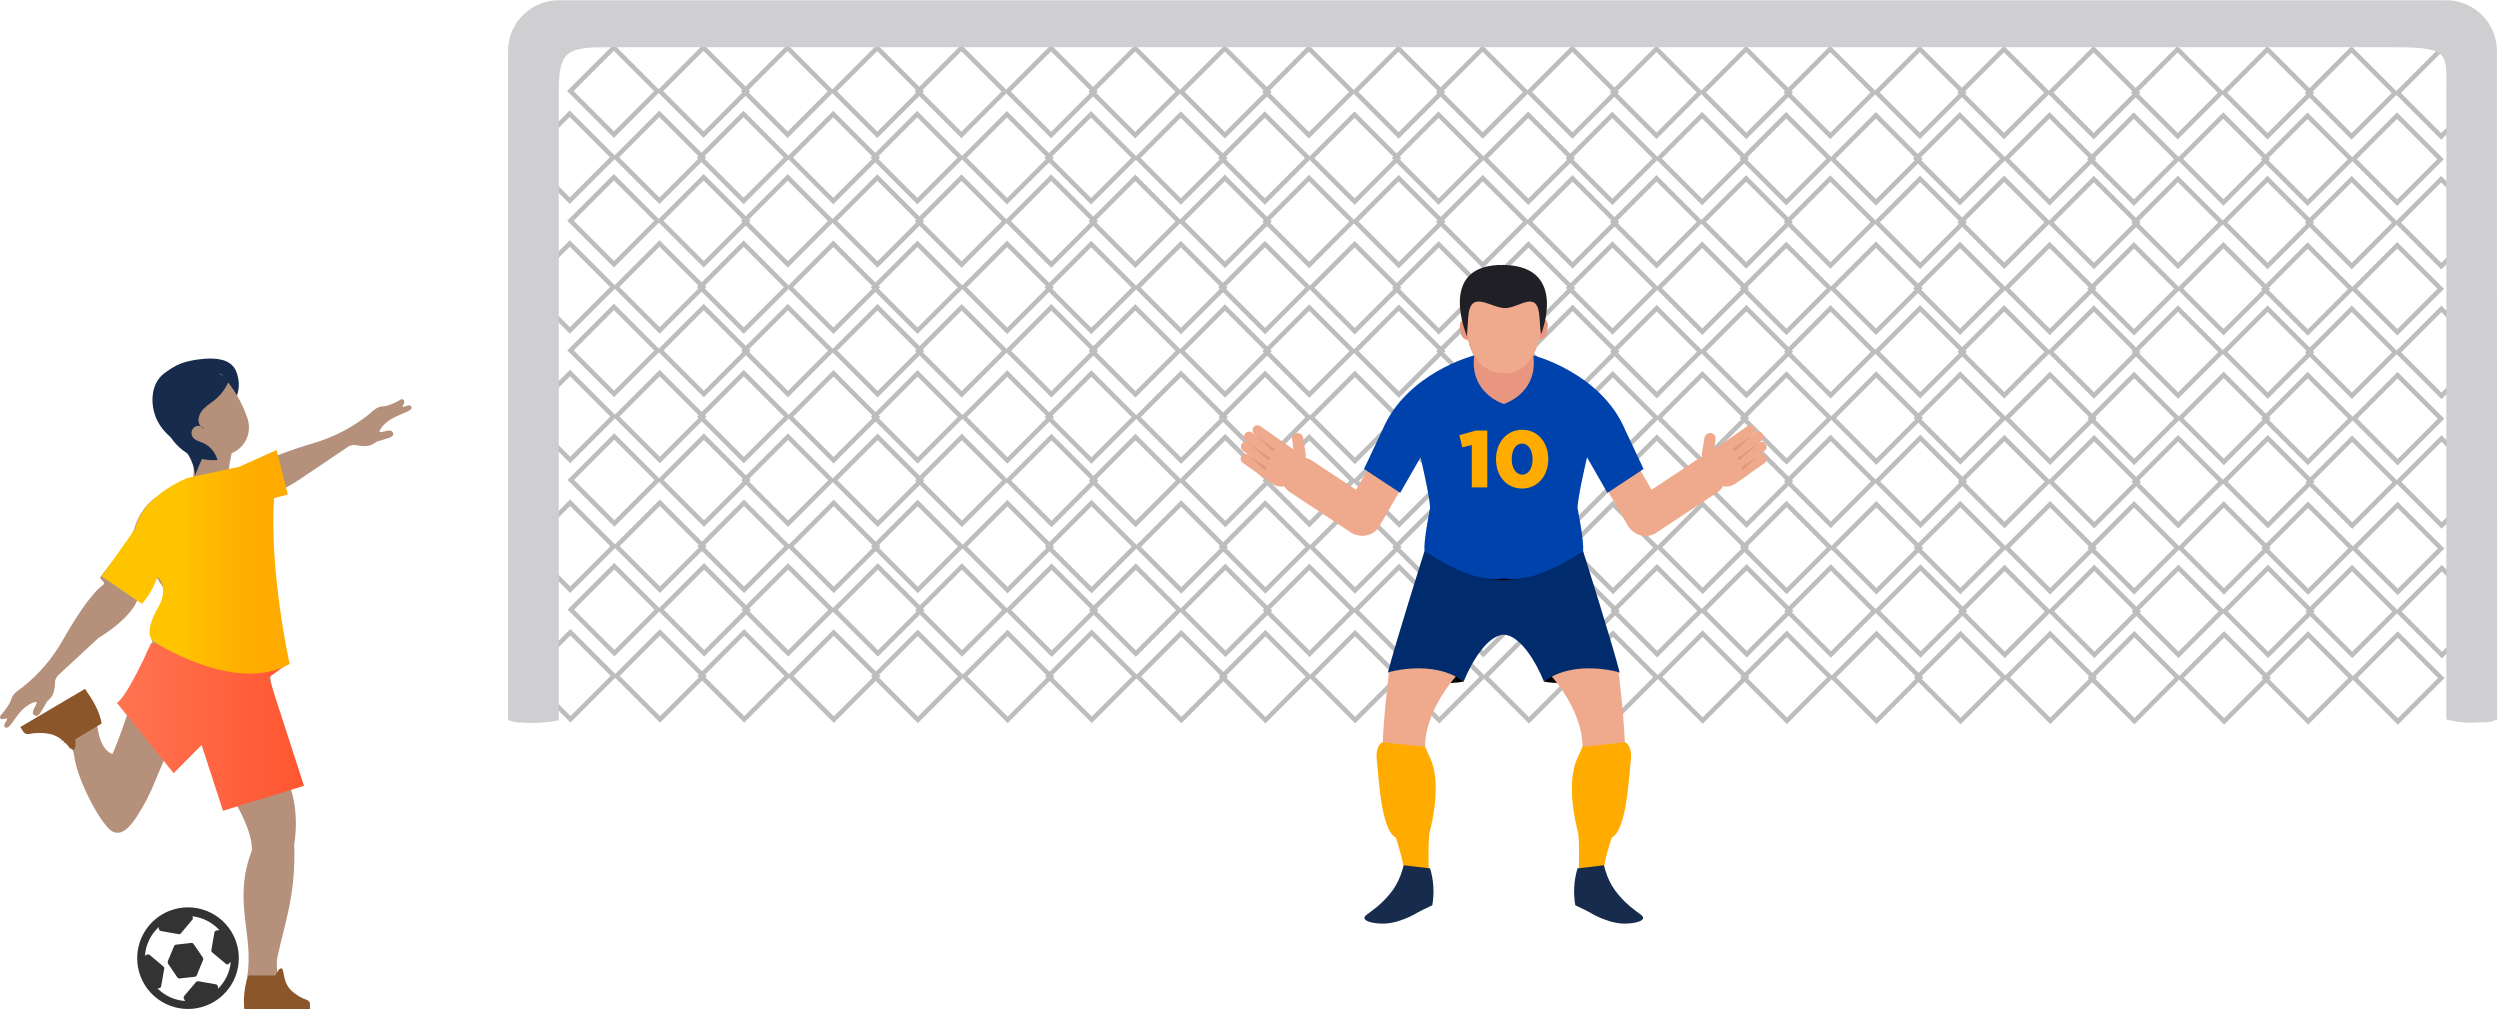 <?xml version="1.0" encoding="UTF-8"?>
<svg width="270px" height="109px" viewBox="0 0 270 109" version="1.1" xmlns="http://www.w3.org/2000/svg" xmlns:xlink="http://www.w3.org/1999/xlink">
    <!-- Generator: Sketch 49 (51002) - http://www.bohemiancoding.com/sketch -->
    <title>Group 4</title>
    <desc>Created with Sketch.</desc>
    <defs>
        <linearGradient x1="9.59155961e-15%" y1="49.986%" x2="100.081%" y2="49.986%" id="linearGradient-1">
            <stop stop-color="#FF7452" offset="0%"></stop>
            <stop stop-color="#FF5630" offset="100%"></stop>
        </linearGradient>
        <linearGradient x1="88.044%" y1="49.879%" x2="41.021%" y2="49.879%" id="linearGradient-2">
            <stop stop-color="#FFAB00" offset="0%"></stop>
            <stop stop-color="#FFB000" offset="32.789%"></stop>
            <stop stop-color="#FFBE00" offset="81%"></stop>
            <stop stop-color="#FFC400" offset="100%"></stop>
        </linearGradient>
        <linearGradient x1="28929%" y1="38070%" x2="40796%" y2="38070%" id="linearGradient-3">
            <stop stop-color="#002B6D" offset="0%"></stop>
            <stop stop-color="#0A449E" offset="100%"></stop>
        </linearGradient>
        <linearGradient x1="13887%" y1="56413%" x2="19930%" y2="56413%" id="linearGradient-4">
            <stop stop-color="#FFAB00" offset="0%"></stop>
            <stop stop-color="#FFC400" offset="100%"></stop>
        </linearGradient>
        <linearGradient x1="35874%" y1="56413%" x2="41917%" y2="56413%" id="linearGradient-5">
            <stop stop-color="#FFAB00" offset="0%"></stop>
            <stop stop-color="#FFC400" offset="100%"></stop>
        </linearGradient>
        <linearGradient x1="25596%" y1="22560%" x2="40796%" y2="22560%" id="linearGradient-6">
            <stop stop-color="#0042AC" offset="0%"></stop>
            <stop stop-color="#2A6DD9" offset="100%"></stop>
        </linearGradient>
        <linearGradient x1="22337%" y1="19813%" x2="25189%" y2="19813%" id="linearGradient-7">
            <stop stop-color="#FFAB00" offset="0%"></stop>
            <stop stop-color="#FFC400" offset="100%"></stop>
        </linearGradient>
        <linearGradient x1="26087%" y1="19833%" x2="31428%" y2="19833%" id="linearGradient-8">
            <stop stop-color="#FFAB00" offset="0%"></stop>
            <stop stop-color="#FFC400" offset="100%"></stop>
        </linearGradient>
    </defs>
    <g id="Page-1" stroke="none" stroke-width="1" fill="none" fill-rule="evenodd">
        <g id="Cricket-API" transform="translate(-994, -2361)">
            <g id="Group-9" transform="translate(860, 2212)">
                <g id="Group-4" transform="translate(134, 149)">
                    <g id="Group-2" transform="translate(0, 38.723)">
                        <path d="M8.886,37.318 C8.825,37.483 8.776,37.615 8.781,37.615 L8.913,37.615 L8.886,37.318 Z" id="Shape"></path>
                        <path d="M8.847,38.416 C8.847,38.35 8.847,37.837 8.847,37.318 L8.781,37.318 C8.814,37.751 8.841,38.143 8.852,38.323 C8.856,38.349 8.856,38.376 8.852,38.403 L8.847,38.416 Z" id="Shape"></path>
                        <path d="M7.94,40.631 C7.885,40.631 7.721,40.587 7.688,40.631 C7.682,40.662 7.682,40.693 7.688,40.724 C7.715,40.828 7.853,40.757 7.94,40.631 Z" id="Shape"></path>
                        <path d="M8.784,36.221 C8.78,36.254 8.78,36.287 8.784,36.32 C8.796,36.288 8.796,36.253 8.784,36.221 Z" id="Shape" fill="#B5917C" fill-rule="nonzero"></path>
                        <path d="M8.716,36.221 C8.699,36.261 8.666,36.295 8.624,36.315 C8.511,36.39 8.362,36.405 8.234,36.354 C8.196,36.354 8.716,37.343 8.678,37.318 C8.64,37.293 8.721,37.199 8.781,37.051 C8.775,36.7 8.727,36.354 8.716,36.221 Z" id="Shape" fill="#B5917C" fill-rule="nonzero"></path>
                        <path d="M6.679,40.787 C6.7,40.75 6.7,40.704 6.679,40.666 L6.646,40.611 L6.586,40.738 C6.63,40.765 6.673,40.803 6.679,40.787 Z" id="Shape" fill="#B5917C" fill-rule="nonzero"></path>
                        <path d="M7.134,40.663 C7.198,40.675 7.263,40.675 7.326,40.663 C7.305,40.631 7.269,40.611 7.23,40.611 C7.192,40.611 7.156,40.631 7.134,40.663 Z" id="Shape" fill="#B5917C" fill-rule="nonzero"></path>
                        <path d="M6.589,41.29 C6.589,41.422 6.644,41.34 6.71,41.197 C6.644,41.153 6.567,41.115 6.589,41.29 Z" id="Shape" fill="#B5917C" fill-rule="nonzero"></path>
                        <path d="M8.788,36.77 C8.778,36.899 8.778,37.03 8.788,37.159 C8.832,36.978 8.859,36.808 8.788,36.77 Z" id="Shape" fill="#B5917C" fill-rule="nonzero"></path>
                        <path d="M6.658,40.636 C6.607,40.676 6.58,40.741 6.587,40.806 C6.591,40.829 6.601,40.852 6.614,40.872 L6.663,40.954 C6.714,40.833 6.785,40.722 6.872,40.625 L6.812,40.625 C6.762,40.604 6.705,40.608 6.658,40.636 Z" id="Shape" fill="#B5917C" fill-rule="nonzero"></path>
                        <polygon id="Shape" fill="#B5917C" fill-rule="nonzero" points="8.781 38.422 8.781 38.416 8.781 38.422"></polygon>
                        <path d="M8.781,38.416 C8.781,38.454 8.781,38.476 8.781,38.487 C8.786,38.464 8.786,38.44 8.781,38.416 Z" id="Shape" fill="#B5917C" fill-rule="nonzero"></path>
                        <path d="M44.447,5.263 C44.376,4.95 44.02,5.066 43.811,5.152 C43.603,5.238 43.455,5.152 43.425,5.193 C43.394,5.233 43.837,4.687 43.598,4.479 C43.359,4.272 43.201,4.479 43.023,4.585 C41.798,5.208 41.34,5.162 41.34,5.162 C40.679,5.193 40.267,5.668 39.814,6.048 C38.065,7.44 36.062,8.483 33.915,9.12 C32.674,9.489 31.153,9.975 29.801,10.526 C29.8,10.509 29.8,10.493 29.801,10.476 C29.714,10.218 29.16,10.319 28.545,10.653 C28.28,13.798 25.639,16.217 22.467,16.219 L20.433,16.219 C19.12,16.22 17.842,15.795 16.792,15.01 C15.648,15.871 14.832,17.093 14.478,18.476 L13.74,19.843 C13.089,20.809 10.974,23.324 10.877,23.572 C10.623,23.764 11.35,24.078 11.233,24.367 C9.743,25.419 7.943,28.374 6.748,30.469 C5.644,32.409 4.175,34.119 2.42,35.505 C1.962,35.864 1.403,36.157 1.21,36.79 C1.21,36.79 1.154,37.245 0.269,38.308 C0.142,38.46 -0.087,38.627 0.035,38.844 C0.157,39.062 0.737,38.844 0.772,38.844 C0.731,38.844 0.818,38.961 0.645,39.214 C0.472,39.467 0.32,39.72 0.609,39.856 C1.118,40.094 1.759,38.207 3.05,37.427 C3.313,37.238 3.619,37.117 3.94,37.073 C3.986,37.402 3.727,37.62 3.63,37.898 C3.534,38.176 3.473,38.404 3.737,38.541 C4.001,38.677 4.205,38.51 4.332,38.308 C4.591,37.908 4.841,37.483 5.054,37.073 L5.227,36.906 C5.914,36.324 5.914,35.52 5.965,34.725 L6.198,34.285 L10.608,30.201 C14.91,27.544 14.976,25.556 14.976,25.556 C14.976,25.556 16.212,25.556 16.278,24.964 L16.863,23.663 C17.153,23.795 17.158,24.169 17.371,24.336 C17.814,24.908 17.646,25.546 17.585,26.173 C17.353,26.913 17.01,27.614 16.568,28.253 C16.09,28.961 16.232,29.771 16.451,30.571 C16.451,31.208 15.698,31.527 15.78,32.195 L15.586,32.736 C15.393,33.384 13.608,36.314 13.273,37.007 C12.901,37.276 14.02,37.63 13.878,38.05 C13.43,39.366 12.81,41.172 12.316,42.311 L12.133,42.721 L11.762,42.513 C10.806,41.754 10.689,40.616 10.46,39.548 C10.46,39.29 9.997,38.637 9.687,38.03 C9.464,37.752 9.11,37.612 8.757,37.66 C8.757,38.055 8.757,38.44 8.757,38.495 C8.757,38.551 8.757,38.495 8.757,38.495 C8.757,38.495 8.757,38.495 8.757,38.495 C8.757,38.495 8.757,38.495 8.757,38.495 C8.757,38.495 8.757,38.495 8.757,38.495 C8.675,38.404 7.851,36.694 7.831,36.719 C7.797,36.754 7.787,36.806 7.806,36.851 C7.831,36.921 7.861,36.992 7.882,37.068 C7.899,37.139 7.868,37.213 7.806,37.25 C7.686,37.374 7.493,37.392 7.353,37.291 C7.301,37.255 7.232,37.255 7.18,37.291 C7.144,37.316 7.115,37.349 7.094,37.387 C7.07,37.426 7.07,37.475 7.094,37.513 C7.094,37.574 7.292,37.827 7.221,37.979 C7.221,38.02 7.19,38.04 6.982,38.197 C6.107,38.915 7.734,39.841 7.048,40.691 C7.5,41.233 6.209,41.992 6.961,41.486 C7.77,40.433 7.8,40.631 7.79,40.732 C7.821,40.732 7.978,40.767 8.024,40.732 C7.943,40.863 7.816,40.929 7.79,40.823 C7.755,41.162 7.353,42.26 7.424,42.164 C7.617,41.906 7.77,42.093 7.729,41.81 C7.894,42.304 8.012,42.812 8.08,43.328 C8.589,46.015 11.03,50.504 12.149,51.08 C13.064,51.546 13.903,50.777 14.717,49.562 C15.555,48.291 16.254,46.934 16.802,45.514 L17.946,42.832 C17.946,42.832 18.729,43.778 18.928,43.996 C19.258,44.213 19.35,44.163 19.624,43.662 C20.158,42.675 21.084,42.088 21.994,41.506 C22.427,42.088 24.323,48.591 24.323,48.591 L25.534,48.186 C25.534,48.186 27.258,51.035 27.212,53.12 C25.086,58.55 27.446,62.229 26.704,66.707 C26.642,66.99 26.597,67.314 26.597,67.314 C26.597,67.314 26.251,69.212 26.79,69.698 L29.816,67.168 C30.284,67.082 29.668,65.943 29.994,64.521 C30.696,61.12 31.977,57.978 31.774,52.513 C32.379,48.555 31.265,46.121 31.265,46.121 L32.125,45.767 C32.821,45.261 28.606,34.503 29.287,34.214 C29.755,34.017 30.121,33.399 31.082,32.949 C30.97,32.392 30.884,31.831 30.752,31.284 C29.482,26.018 29.025,20.59 29.399,15.187 C30.009,14.681 30.304,14.853 30.518,14.499 C30.543,14.453 30.391,14.499 30.365,14.22 C31.178,13.803 31.963,13.333 32.715,12.814 L37.704,9.453 L38.212,9.322 C39,9.453 39.794,9.631 40.516,9.094 L40.714,8.963 C41.172,8.821 41.64,8.699 42.087,8.538 C42.311,8.457 42.55,8.315 42.448,8.032 C42.347,7.748 42.092,7.758 41.843,7.784 C41.594,7.809 41.279,8.016 40.963,7.9 C41.077,7.598 41.264,7.329 41.508,7.116 C42.571,6.007 44.574,5.795 44.447,5.263 Z" id="Shape" fill="#B5917C" fill-rule="nonzero"></path>
                        <path d="M8.787,37.329 C8.743,37.329 8.951,37.722 8.99,37.867 C8.99,37.773 8.951,37.555 8.919,37.318 L8.787,37.329 Z" id="Shape" fill="#B5917C" fill-rule="nonzero"></path>
                        <path d="M8.858,37.318 C8.858,37.132 8.858,36.951 8.858,36.77 C8.858,36.857 8.808,36.94 8.781,37.022 L8.781,37.302 L8.858,37.318 Z" id="Shape" fill="#B5917C" fill-rule="nonzero"></path>
                        <path d="M18.391,59.615 C16.752,60.227 15.502,61.582 15.026,63.265 C14.549,64.947 14.902,66.756 15.977,68.136 C17.709,70.353 20.838,70.902 23.222,69.406 C25.606,67.91 26.472,64.855 25.227,62.331 C23.981,59.808 21.029,58.635 18.391,59.615 Z M24.748,65.299 L24.919,65.201 C24.812,66.286 24.325,67.298 23.544,68.058 L23.544,67.831 C23.53,67.706 23.435,67.605 23.312,67.583 L21.425,67.252 C21.326,67.236 21.226,67.273 21.161,67.35 L19.895,68.839 C19.821,68.93 19.811,69.057 19.869,69.159 L19.998,69.386 C18.861,69.312 17.792,68.821 16.995,68.007 L17.171,68.007 L17.223,68.007 C17.316,67.973 17.385,67.893 17.404,67.795 L17.734,65.909 C17.753,65.81 17.715,65.708 17.636,65.645 L16.168,64.41 C16.078,64.339 15.954,64.329 15.853,64.385 L15.657,64.498 C15.74,63.312 16.274,62.202 17.15,61.398 L17.15,61.579 C17.164,61.704 17.259,61.805 17.383,61.827 L19.275,62.163 C19.321,62.174 19.368,62.174 19.414,62.163 C19.46,62.146 19.501,62.118 19.533,62.08 L20.768,60.613 C20.84,60.523 20.85,60.398 20.794,60.297 L20.758,60.235 C21.889,60.359 22.935,60.892 23.699,61.734 L23.405,61.765 C23.279,61.777 23.177,61.873 23.156,61.997 L22.826,63.883 C22.81,63.981 22.848,64.079 22.924,64.142 L24.392,65.371 C24.465,65.436 24.568,65.456 24.661,65.423 L24.748,65.299 Z" id="Shape" fill="#333333"></path>
                        <path d="M20.906,63.23 C20.85,63.147 20.756,63.102 20.661,63.114 L19.009,63.299 C18.914,63.31 18.832,63.375 18.793,63.468 L18.121,65.096 C18.107,65.148 18.107,65.203 18.121,65.255 C18.127,65.303 18.144,65.348 18.171,65.387 L19.151,66.836 C19.207,66.919 19.301,66.964 19.396,66.952 L21.043,66.767 C21.135,66.756 21.215,66.694 21.254,66.603 L21.93,64.964 C21.968,64.87 21.956,64.762 21.901,64.679 L20.906,63.23 Z" id="Shape" fill="#333333"></path>
                        <path d="M16.32,30.733 C16.32,30.733 13.756,36.543 12.622,37.187 L18.753,44.785 L21.775,41.739 L24.083,48.843 L32.833,46.147 L29.035,34.427 L30.813,33.158 L16.32,30.733 Z" id="Shape" fill="url(#linearGradient-1)" fill-rule="nonzero"></path>
                        <path d="M26.826,66.63 C26.411,67.79 26.26,69.024 26.385,70.247 L33.475,70.247 L33.475,69.766 C33.493,69.562 33.377,69.369 33.186,69.286 C32.603,69.089 32.066,68.782 31.603,68.383 C30.32,67.307 30.844,65.631 30.271,65.881 C29.972,66.011 29.781,66.664 29.687,66.626 L26.826,66.63 Z" id="_Path_" fill="#8B572A" fill-rule="nonzero"></path>
                        <path d="M10.976,39.422 C10.754,38.028 9.991,36.848 9.182,35.672 L2.195,39.795 L2.494,40.261 C2.605,40.468 2.837,40.586 3.077,40.559 C3.773,40.409 4.493,40.392 5.196,40.509 C7.124,40.802 7.64,42.726 8.053,42.151 C8.264,41.853 8.053,41.099 8.166,41.089 L10.976,39.422 Z" id="_Path_2" fill="#8B572A" fill-rule="nonzero"></path>
                        <path d="M25.794,7.434 C25.056,9.873 24.288,12.442 24.83,14.938 C23.782,14.587 22.598,15.748 21.619,15.232 C20.897,14.85 20.826,13.84 20.862,13.004 C20.932,11.336 21.054,9.674 21.228,8.017 C22.633,7.238 24.339,6.81 25.794,7.434 Z" id="Shape" fill="#B5917C" fill-rule="nonzero"></path>
                        <path d="M25.196,4.821 C25.9,3.739 25.988,2.372 25.429,1.21 C24.841,0.095 23.473,-0.056 22.206,0.015 C19.808,0.211 18.987,0.695 17.827,1.528 C16.666,2.36 16.306,3.807 16.524,5.229 C16.757,6.793 17.624,7.902 18.881,8.87 C20.139,9.731 20.943,11.108 21.07,12.622 C22.094,9.874 23.65,7.327 25.196,4.821 Z" id="Shape" fill="#172B4D" fill-rule="nonzero"></path>
                        <path d="M19.07,8.128 C20.274,9.334 21.821,10.126 23.492,10.392 C24.516,10.553 25.547,10.156 26.209,9.348 C26.872,8.54 27.068,7.439 26.726,6.447 C26.116,4.657 25.136,3.021 23.851,1.648 C22.738,1.623 21.635,1.866 20.632,2.356 C19.489,2.878 18.611,3.86 18.21,5.065 C17.928,6.169 18.257,7.341 19.07,8.128 Z" id="Shape" fill="#B5917C" fill-rule="nonzero"></path>
                        <path d="M24.696,2.452 C24.36,3.25 23.838,3.95 23.174,4.491 C22.826,4.772 22.438,5.001 22.11,5.317 C21.761,5.607 21.525,6.016 21.444,6.469 C21.369,6.935 21.616,7.393 22.041,7.575 C21.795,7.244 21.338,7.17 21.005,7.408 C20.673,7.647 20.583,8.112 20.802,8.462 C21.031,8.83 21.504,8.931 21.901,9.1 C22.679,9.437 23.264,10.121 23.488,10.955 C22.545,11.036 21.598,10.88 20.728,10.502 C19.066,9.721 17.894,8.141 17.605,6.291 C17.355,4.423 18.198,2.579 19.758,1.581 C21.407,0.695 23.431,1.052 24.696,2.452 Z" id="Shape" fill="#172B4D" fill-rule="nonzero"></path>
                        <path d="M20.232,12.898 C20.232,12.898 15.405,14.776 14.613,18.372 L10.976,23.509 L15.323,26.494 C16.071,25.638 16.64,24.643 16.999,23.566 C16.999,23.566 18.25,24.509 17.218,26.626 C17.218,26.626 15.323,29.591 16.58,30.549 C16.58,30.549 25.305,36.324 31.282,32.988 C31.282,32.988 29.085,23.188 29.591,15.082 L31.082,14.684 L29.867,9.878 L25.821,11.695 L20.232,12.898 Z" id="Shape" fill="url(#linearGradient-2)" fill-rule="nonzero"></path>
                    </g>
                    <g id="Group" transform="translate(54.87, 0)">
                        <g id="goal">
                            <rect id="Rectangle-path" stroke="#BDBDBD" stroke-width="0.5" transform="translate(11.425, 9.839) rotate(-44.99) translate(-11.425, -9.839) " x="8.109" y="6.514" width="6.632" height="6.65"></rect>
                            <rect id="Rectangle-path" stroke="#BDBDBD" stroke-width="0.5" transform="translate(21.104, 9.843) rotate(-45.01) translate(-21.104, -9.843) " x="17.789" y="6.518" width="6.632" height="6.65"></rect>
                            <rect id="Rectangle-path" stroke="#BDBDBD" stroke-width="0.5" transform="translate(30.187, 9.859) rotate(-45) translate(-30.187, -9.859) " x="26.871" y="6.534" width="6.632" height="6.65"></rect>
                            <rect id="Rectangle-path" stroke="#BDBDBD" stroke-width="0.5" transform="translate(39.872, 9.867) rotate(-44.99) translate(-39.872, -9.867) " x="36.556" y="6.542" width="6.632" height="6.65"></rect>
                            <rect id="Rectangle-path" stroke="#BDBDBD" stroke-width="0.5" transform="translate(48.956, 9.878) rotate(-45) translate(-48.956, -9.878) " x="45.64" y="6.553" width="6.632" height="6.65"></rect>
                            <rect id="Rectangle-path" stroke="#BDBDBD" stroke-width="0.5" transform="translate(58.645, 9.889) rotate(-45) translate(-58.645, -9.889) " x="55.329" y="6.564" width="6.632" height="6.65"></rect>
                            <rect id="Rectangle-path" stroke="#BDBDBD" stroke-width="0.5" transform="translate(67.725, 9.901) rotate(-44.99) translate(-67.725, -9.901) " x="64.409" y="6.576" width="6.632" height="6.65"></rect>
                            <rect id="Rectangle-path" stroke="#BDBDBD" stroke-width="0.5" transform="translate(77.416, 9.913) rotate(-44.99) translate(-77.416, -9.913) " x="74.1" y="6.588" width="6.632" height="6.65"></rect>
                            <rect id="Rectangle-path" stroke="#BDBDBD" stroke-width="0.5" transform="translate(86.489, 9.914) rotate(-45) translate(-86.489, -9.914) " x="83.173" y="6.589" width="6.632" height="6.65"></rect>
                            <rect id="Rectangle-path" stroke="#BDBDBD" stroke-width="0.5" transform="translate(96.176, 9.931) rotate(-45) translate(-96.176, -9.931) " x="92.86" y="6.606" width="6.632" height="6.65"></rect>
                            <rect id="Rectangle-path" stroke="#BDBDBD" stroke-width="0.5" transform="translate(105.257, 9.942) rotate(-45) translate(-105.257, -9.942) " x="101.941" y="6.618" width="6.632" height="6.65"></rect>
                            <rect id="Rectangle-path" stroke="#BDBDBD" stroke-width="0.5" transform="translate(114.947, 9.944) rotate(-45) translate(-114.947, -9.944) " x="111.631" y="6.619" width="6.632" height="6.65"></rect>
                            <rect id="Rectangle-path" stroke="#BDBDBD" stroke-width="0.5" transform="translate(124.033, 9.972) rotate(-44.99) translate(-124.033, -9.972) " x="120.717" y="6.647" width="6.632" height="6.65"></rect>
                            <rect id="Rectangle-path" stroke="#BDBDBD" stroke-width="0.5" transform="translate(133.724, 9.984) rotate(-44.99) translate(-133.724, -9.984) " x="130.408" y="6.659" width="6.632" height="6.65"></rect>
                            <rect id="Rectangle-path" stroke="#BDBDBD" stroke-width="0.5" transform="translate(142.798, 9.983) rotate(-45.01) translate(-142.798, -9.983) " x="139.482" y="6.658" width="6.632" height="6.65"></rect>
                            <rect id="Rectangle-path" stroke="#BDBDBD" stroke-width="0.5" transform="translate(152.478, 9.984) rotate(-45.01) translate(-152.478, -9.984) " x="149.162" y="6.659" width="6.632" height="6.65"></rect>
                            <rect id="Rectangle-path" stroke="#BDBDBD" stroke-width="0.5" transform="translate(161.559, 9.998) rotate(-45) translate(-161.559, -9.998) " x="158.243" y="6.673" width="6.632" height="6.65"></rect>
                            <rect id="Rectangle-path" stroke="#BDBDBD" stroke-width="0.5" transform="translate(171.246, 10.013) rotate(-45.01) translate(-171.246, -10.013) " x="167.93" y="6.688" width="6.632" height="6.65"></rect>
                            <rect id="Rectangle-path" stroke="#BDBDBD" stroke-width="0.5" transform="translate(180.317, 10.014) rotate(-45.01) translate(-180.317, -10.014) " x="177.002" y="6.689" width="6.632" height="6.65"></rect>
                            <rect id="Rectangle-path" stroke="#BDBDBD" stroke-width="0.5" transform="translate(190.015, 10.024) rotate(-45.01) translate(-190.015, -10.024) " x="186.699" y="6.699" width="6.632" height="6.65"></rect>
                            <rect id="Rectangle-path" stroke="#BDBDBD" stroke-width="0.5" transform="translate(199.092, 10.04) rotate(-45.01) translate(-199.092, -10.04) " x="195.777" y="6.716" width="6.632" height="6.65"></rect>
                            <rect id="Rectangle-path" stroke="#BDBDBD" stroke-width="0.5" transform="translate(208.772, 10.041) rotate(-45.01) translate(-208.772, -10.041) " x="205.456" y="6.716" width="6.632" height="6.65"></rect>
                            <rect id="Rectangle-path" stroke="#BDBDBD" stroke-width="0.5" transform="translate(6.66, 16.979) rotate(-45) translate(-6.66, -16.979) " x="3.344" y="13.654" width="6.632" height="6.65"></rect>
                            <rect id="Rectangle-path" stroke="#BDBDBD" stroke-width="0.5" transform="translate(16.343, 16.991) rotate(-45.01) translate(-16.343, -16.991) " x="13.027" y="13.667" width="6.632" height="6.65"></rect>
                            <rect id="Rectangle-path" stroke="#BDBDBD" stroke-width="0.5" transform="translate(25.431, 17.004) rotate(-45) translate(-25.431, -17.004) " x="22.115" y="13.68" width="6.632" height="6.65"></rect>
                            <rect id="Rectangle-path" stroke="#BDBDBD" stroke-width="0.5" transform="translate(35.121, 17.015) rotate(-45) translate(-35.121, -17.015) " x="31.805" y="13.69" width="6.632" height="6.65"></rect>
                            <rect id="Rectangle-path" stroke="#BDBDBD" stroke-width="0.5" transform="translate(44.193, 17.027) rotate(-45) translate(-44.193, -17.027) " x="40.877" y="13.702" width="6.632" height="6.65"></rect>
                            <rect id="Rectangle-path" stroke="#BDBDBD" stroke-width="0.5" transform="translate(53.887, 17.037) rotate(-44.99) translate(-53.887, -17.037) " x="50.571" y="13.712" width="6.632" height="6.65"></rect>
                            <rect id="Rectangle-path" stroke="#BDBDBD" stroke-width="0.5" transform="translate(62.964, 17.04) rotate(-45) translate(-62.964, -17.04) " x="59.648" y="13.715" width="6.632" height="6.65"></rect>
                            <rect id="Rectangle-path" stroke="#BDBDBD" stroke-width="0.5" transform="translate(72.658, 17.068) rotate(-44.99) translate(-72.658, -17.068) " x="69.342" y="13.743" width="6.632" height="6.65"></rect>
                            <rect id="Rectangle-path" stroke="#BDBDBD" stroke-width="0.5" transform="translate(81.732, 17.069) rotate(-45) translate(-81.732, -17.069) " x="78.416" y="13.744" width="6.632" height="6.65"></rect>
                            <rect id="Rectangle-path" stroke="#BDBDBD" stroke-width="0.5" transform="translate(91.422, 17.079) rotate(-45) translate(-91.422, -17.079) " x="88.106" y="13.755" width="6.632" height="6.65"></rect>
                            <rect id="Rectangle-path" stroke="#BDBDBD" stroke-width="0.5" transform="translate(100.494, 17.082) rotate(-45) translate(-100.494, -17.082) " x="97.178" y="13.757" width="6.632" height="6.65"></rect>
                            <rect id="Rectangle-path" stroke="#BDBDBD" stroke-width="0.5" transform="translate(110.184, 17.093) rotate(-45) translate(-110.184, -17.093) " x="106.868" y="13.768" width="6.632" height="6.65"></rect>
                            <rect id="Rectangle-path" stroke="#BDBDBD" stroke-width="0.5" transform="translate(119.259, 17.103) rotate(-45.01) translate(-119.259, -17.103) " x="115.943" y="13.778" width="6.632" height="6.65"></rect>
                            <rect id="Rectangle-path" stroke="#BDBDBD" stroke-width="0.5" transform="translate(128.957, 17.13) rotate(-45.01) translate(-128.957, -17.13) " x="125.641" y="13.805" width="6.632" height="6.65"></rect>
                            <rect id="Rectangle-path" stroke="#BDBDBD" stroke-width="0.5" transform="translate(138.043, 17.142) rotate(-45) translate(-138.043, -17.142) " x="134.727" y="13.817" width="6.632" height="6.65"></rect>
                            <rect id="Rectangle-path" stroke="#BDBDBD" stroke-width="0.5" transform="translate(147.731, 17.155) rotate(-44.99) translate(-147.731, -17.155) " x="144.415" y="13.83" width="6.632" height="6.65"></rect>
                            <rect id="Rectangle-path" stroke="#BDBDBD" stroke-width="0.5" transform="translate(156.796, 17.142) rotate(-45.01) translate(-156.796, -17.142) " x="153.481" y="13.818" width="6.632" height="6.65"></rect>
                            <rect id="Rectangle-path" stroke="#BDBDBD" stroke-width="0.5" transform="translate(166.482, 17.154) rotate(-45.02) translate(-166.482, -17.154) " x="163.166" y="13.829" width="6.632" height="6.65"></rect>
                            <rect id="Rectangle-path" stroke="#BDBDBD" stroke-width="0.5" transform="translate(175.584, 17.183) rotate(-45.01) translate(-175.584, -17.183) " x="172.263" y="13.859" width="6.641" height="6.65"></rect>
                            <rect id="Rectangle-path" stroke="#BDBDBD" stroke-width="0.5" transform="translate(185.251, 17.169) rotate(-45.01) translate(-185.251, -17.169) " x="181.935" y="13.845" width="6.632" height="6.65"></rect>
                            <rect id="Rectangle-path" stroke="#BDBDBD" stroke-width="0.5" transform="translate(194.348, 17.205) rotate(-44.99) translate(-194.348, -17.205) " x="191.032" y="13.88" width="6.632" height="6.65"></rect>
                            <rect id="Rectangle-path" stroke="#BDBDBD" stroke-width="0.5" transform="translate(204.015, 17.189) rotate(-45.02) translate(-204.015, -17.189) " x="200.699" y="13.864" width="6.632" height="6.65"></rect>
                            <rect id="Rectangle-path" stroke="#BDBDBD" stroke-width="0.5" transform="translate(11.436, 23.842) rotate(-44.99) translate(-11.436, -23.842) " x="8.121" y="20.517" width="6.632" height="6.65"></rect>
                            <rect id="Rectangle-path" stroke="#BDBDBD" stroke-width="0.5" transform="translate(21.128, 23.843) rotate(-45.01) translate(-21.128, -23.843) " x="17.812" y="20.518" width="6.632" height="6.65"></rect>
                            <rect id="Rectangle-path" stroke="#BDBDBD" stroke-width="0.5" transform="translate(30.21, 23.857) rotate(-44.99) translate(-30.21, -23.857) " x="26.894" y="20.533" width="6.632" height="6.65"></rect>
                            <rect id="Rectangle-path" stroke="#BDBDBD" stroke-width="0.5" transform="translate(39.89, 23.87) rotate(-45) translate(-39.89, -23.87) " x="36.574" y="20.546" width="6.632" height="6.65"></rect>
                            <rect id="Rectangle-path" stroke="#BDBDBD" stroke-width="0.5" transform="translate(48.974, 23.882) rotate(-44.99) translate(-48.974, -23.882) " x="45.658" y="20.557" width="6.632" height="6.65"></rect>
                            <rect id="Rectangle-path" stroke="#BDBDBD" stroke-width="0.5" transform="translate(58.657, 23.883) rotate(-45.01) translate(-58.657, -23.883) " x="55.341" y="20.558" width="6.632" height="6.65"></rect>
                            <rect id="Rectangle-path" stroke="#BDBDBD" stroke-width="0.5" transform="translate(67.745, 23.904) rotate(-44.99) translate(-67.745, -23.904) " x="64.429" y="20.579" width="6.632" height="6.65"></rect>
                            <rect id="Rectangle-path" stroke="#BDBDBD" stroke-width="0.5" transform="translate(77.423, 23.91) rotate(-45) translate(-77.423, -23.91) " x="74.107" y="20.585" width="6.632" height="6.65"></rect>
                            <rect id="Rectangle-path" stroke="#BDBDBD" stroke-width="0.5" transform="translate(86.509, 23.929) rotate(-44.99) translate(-86.509, -23.929) " x="83.193" y="20.604" width="6.632" height="6.65"></rect>
                            <rect id="Rectangle-path" stroke="#BDBDBD" stroke-width="0.5" transform="translate(96.194, 23.938) rotate(-44.99) translate(-96.194, -23.938) " x="92.878" y="20.613" width="6.632" height="6.65"></rect>
                            <rect id="Rectangle-path" stroke="#BDBDBD" stroke-width="0.5" transform="translate(105.273, 23.937) rotate(-45) translate(-105.273, -23.937) " x="101.957" y="20.612" width="6.632" height="6.65"></rect>
                            <rect id="Rectangle-path" stroke="#BDBDBD" stroke-width="0.5" transform="translate(114.962, 23.961) rotate(-45) translate(-114.962, -23.961) " x="111.646" y="20.636" width="6.632" height="6.65"></rect>
                            <rect id="Rectangle-path" stroke="#BDBDBD" stroke-width="0.5" transform="translate(124.038, 23.956) rotate(-45.01) translate(-124.038, -23.956) " x="120.722" y="20.632" width="6.632" height="6.65"></rect>
                            <rect id="Rectangle-path" stroke="#BDBDBD" stroke-width="0.5" transform="translate(133.72, 23.972) rotate(-45.01) translate(-133.72, -23.972) " x="130.404" y="20.647" width="6.632" height="6.65"></rect>
                            <rect id="Rectangle-path" stroke="#BDBDBD" stroke-width="0.5" transform="translate(142.812, 23.979) rotate(-45) translate(-142.812, -23.979) " x="139.496" y="20.654" width="6.632" height="6.65"></rect>
                            <rect id="Rectangle-path" stroke="#BDBDBD" stroke-width="0.5" transform="translate(152.502, 24.009) rotate(-44.99) translate(-152.502, -24.009) " x="149.186" y="20.684" width="6.632" height="6.65"></rect>
                            <rect id="Rectangle-path" stroke="#BDBDBD" stroke-width="0.5" transform="translate(161.581, 24.003) rotate(-45.01) translate(-161.581, -24.003) " x="158.265" y="20.678" width="6.632" height="6.65"></rect>
                            <rect id="Rectangle-path" stroke="#BDBDBD" stroke-width="0.5" transform="translate(171.273, 24.034) rotate(-45) translate(-171.273, -24.034) " x="167.957" y="20.709" width="6.632" height="6.65"></rect>
                            <rect id="Rectangle-path" stroke="#BDBDBD" stroke-width="0.5" transform="translate(180.35, 24.023) rotate(-45.01) translate(-180.35, -24.023) " x="177.034" y="20.698" width="6.632" height="6.65"></rect>
                            <rect id="Rectangle-path" stroke="#BDBDBD" stroke-width="0.5" transform="translate(190.023, 24.029) rotate(-45.01) translate(-190.023, -24.029) " x="186.707" y="20.705" width="6.632" height="6.65"></rect>
                            <rect id="Rectangle-path" stroke="#BDBDBD" stroke-width="0.5" transform="translate(199.114, 24.043) rotate(-45) translate(-199.114, -24.043) " x="195.798" y="20.718" width="6.632" height="6.65"></rect>
                            <rect id="Rectangle-path" stroke="#BDBDBD" stroke-width="0.5" transform="translate(208.783, 24.049) rotate(-45.01) translate(-208.783, -24.049) " x="205.467" y="20.725" width="6.632" height="6.65"></rect>
                            <rect id="Rectangle-path" stroke="#BDBDBD" stroke-width="0.5" transform="translate(6.672, 30.991) rotate(-44.99) translate(-6.672, -30.991) " x="3.356" y="27.666" width="6.632" height="6.65"></rect>
                            <rect id="Rectangle-path" stroke="#BDBDBD" stroke-width="0.5" transform="translate(16.367, 30.991) rotate(-45.01) translate(-16.367, -30.991) " x="13.051" y="27.666" width="6.632" height="6.65"></rect>
                            <rect id="Rectangle-path" stroke="#BDBDBD" stroke-width="0.5" transform="translate(25.446, 31.006) rotate(-44.99) translate(-25.446, -31.006) " x="22.13" y="27.681" width="6.632" height="6.65"></rect>
                            <rect id="Rectangle-path" stroke="#BDBDBD" stroke-width="0.5" transform="translate(35.133, 31.025) rotate(-45) translate(-35.133, -31.025) " x="31.818" y="27.7" width="6.632" height="6.65"></rect>
                            <rect id="Rectangle-path" stroke="#BDBDBD" stroke-width="0.5" transform="translate(44.215, 31.028) rotate(-45) translate(-44.215, -31.028) " x="40.899" y="27.703" width="6.632" height="6.65"></rect>
                            <rect id="Rectangle-path" stroke="#BDBDBD" stroke-width="0.5" transform="translate(53.896, 31.03) rotate(-45) translate(-53.896, -31.03) " x="50.58" y="27.705" width="6.632" height="6.65"></rect>
                            <rect id="Rectangle-path" stroke="#BDBDBD" stroke-width="0.5" transform="translate(62.981, 31.053) rotate(-44.99) translate(-62.981, -31.053) " x="59.665" y="27.728" width="6.632" height="6.65"></rect>
                            <rect id="Rectangle-path" stroke="#BDBDBD" stroke-width="0.5" transform="translate(72.667, 31.061) rotate(-45) translate(-72.667, -31.061) " x="69.351" y="27.736" width="6.632" height="6.65"></rect>
                            <rect id="Rectangle-path" stroke="#BDBDBD" stroke-width="0.5" transform="translate(81.751, 31.06) rotate(-45) translate(-81.751, -31.06) " x="78.431" y="27.735" width="6.641" height="6.65"></rect>
                            <rect id="Rectangle-path" stroke="#BDBDBD" stroke-width="0.5" transform="translate(91.436, 31.074) rotate(-45.01) translate(-91.436, -31.074) " x="88.121" y="27.749" width="6.632" height="6.65"></rect>
                            <rect id="Rectangle-path" stroke="#BDBDBD" stroke-width="0.5" transform="translate(100.516, 31.092) rotate(-45) translate(-100.516, -31.092) " x="97.2" y="27.767" width="6.632" height="6.65"></rect>
                            <rect id="Rectangle-path" stroke="#BDBDBD" stroke-width="0.5" transform="translate(110.208, 31.091) rotate(-45.01) translate(-110.208, -31.091) " x="106.888" y="27.766" width="6.641" height="6.65"></rect>
                            <rect id="Rectangle-path" stroke="#BDBDBD" stroke-width="0.5" transform="translate(119.278, 31.105) rotate(-45) translate(-119.278, -31.105) " x="115.962" y="27.78" width="6.632" height="6.65"></rect>
                            <rect id="Rectangle-path" stroke="#BDBDBD" stroke-width="0.5" transform="translate(128.971, 31.127) rotate(-44.99) translate(-128.971, -31.127) " x="125.655" y="27.802" width="6.632" height="6.65"></rect>
                            <rect id="Rectangle-path" stroke="#BDBDBD" stroke-width="0.5" transform="translate(138.06, 31.146) rotate(-44.99) translate(-138.06, -31.146) " x="134.744" y="27.821" width="6.632" height="6.65"></rect>
                            <rect id="Rectangle-path" stroke="#BDBDBD" stroke-width="0.5" transform="translate(147.734, 31.128) rotate(-45.01) translate(-147.734, -31.128) " x="144.414" y="27.803" width="6.641" height="6.65"></rect>
                            <rect id="Rectangle-path" stroke="#BDBDBD" stroke-width="0.5" transform="translate(156.811, 31.142) rotate(-45.01) translate(-156.811, -31.142) " x="153.495" y="27.817" width="6.632" height="6.65"></rect>
                            <rect id="Rectangle-path" stroke="#BDBDBD" stroke-width="0.5" transform="translate(166.5, 31.151) rotate(-45.01) translate(-166.5, -31.151) " x="163.184" y="27.827" width="6.632" height="6.65"></rect>
                            <rect id="Rectangle-path" stroke="#BDBDBD" stroke-width="0.5" transform="translate(175.598, 31.187) rotate(-45) translate(-175.598, -31.187) " x="172.282" y="27.862" width="6.632" height="6.65"></rect>
                            <rect id="Rectangle-path" stroke="#BDBDBD" stroke-width="0.5" transform="translate(185.266, 31.178) rotate(-45.01) translate(-185.266, -31.178) " x="181.95" y="27.853" width="6.632" height="6.65"></rect>
                            <rect id="Rectangle-path" stroke="#BDBDBD" stroke-width="0.5" transform="translate(194.366, 31.216) rotate(-45) translate(-194.366, -31.216) " x="191.05" y="27.891" width="6.632" height="6.65"></rect>
                            <rect id="Rectangle-path" stroke="#BDBDBD" stroke-width="0.5" transform="translate(204.034, 31.189) rotate(-45.01) translate(-204.034, -31.189) " x="200.719" y="27.864" width="6.632" height="6.65"></rect>
                            <rect id="Rectangle-path" stroke="#BDBDBD" stroke-width="0.5" transform="translate(11.444, 37.845) rotate(-44.99) translate(-11.444, -37.845) " x="8.128" y="34.52" width="6.632" height="6.65"></rect>
                            <rect id="Rectangle-path" stroke="#BDBDBD" stroke-width="0.5" transform="translate(21.135, 37.857) rotate(-44.99) translate(-21.135, -37.857) " x="17.819" y="34.532" width="6.632" height="6.65"></rect>
                            <rect id="Rectangle-path" stroke="#BDBDBD" stroke-width="0.5" transform="translate(30.224, 37.867) rotate(-44.99) translate(-30.224, -37.867) " x="26.908" y="34.542" width="6.632" height="6.65"></rect>
                            <rect id="Rectangle-path" stroke="#BDBDBD" stroke-width="0.5" transform="translate(39.905, 37.877) rotate(-45.01) translate(-39.905, -37.877) " x="36.589" y="34.552" width="6.632" height="6.65"></rect>
                            <rect id="Rectangle-path" stroke="#BDBDBD" stroke-width="0.5" transform="translate(48.99, 37.886) rotate(-45) translate(-48.99, -37.886) " x="45.669" y="34.561" width="6.641" height="6.65"></rect>
                            <rect id="Rectangle-path" stroke="#BDBDBD" stroke-width="0.5" transform="translate(58.674, 37.888) rotate(-45.01) translate(-58.674, -37.888) " x="55.358" y="34.563" width="6.632" height="6.65"></rect>
                            <rect id="Rectangle-path" stroke="#BDBDBD" stroke-width="0.5" transform="translate(67.749, 37.894) rotate(-45) translate(-67.749, -37.894) " x="64.433" y="34.569" width="6.632" height="6.65"></rect>
                            <rect id="Rectangle-path" stroke="#BDBDBD" stroke-width="0.5" transform="translate(77.434, 37.908) rotate(-45.01) translate(-77.434, -37.908) " x="74.118" y="34.583" width="6.632" height="6.65"></rect>
                            <rect id="Rectangle-path" stroke="#BDBDBD" stroke-width="0.5" transform="translate(86.529, 37.919) rotate(-45) translate(-86.529, -37.919) " x="83.209" y="34.594" width="6.641" height="6.65"></rect>
                            <rect id="Rectangle-path" stroke="#BDBDBD" stroke-width="0.5" transform="translate(96.209, 37.925) rotate(-45.01) translate(-96.209, -37.925) " x="92.893" y="34.601" width="6.632" height="6.65"></rect>
                            <rect id="Rectangle-path" stroke="#BDBDBD" stroke-width="0.5" transform="translate(105.288, 37.945) rotate(-45) translate(-105.288, -37.945) " x="101.972" y="34.62" width="6.632" height="6.65"></rect>
                            <rect id="Rectangle-path" stroke="#BDBDBD" stroke-width="0.5" transform="translate(114.972, 37.951) rotate(-45.01) translate(-114.972, -37.951) " x="111.651" y="34.626" width="6.641" height="6.65"></rect>
                            <rect id="Rectangle-path" stroke="#BDBDBD" stroke-width="0.5" transform="translate(124.061, 37.978) rotate(-44.99) translate(-124.061, -37.978) " x="120.745" y="34.653" width="6.632" height="6.65"></rect>
                            <rect id="Rectangle-path" stroke="#BDBDBD" stroke-width="0.5" transform="translate(133.746, 37.975) rotate(-45) translate(-133.746, -37.975) " x="130.43" y="34.65" width="6.632" height="6.65"></rect>
                            <rect id="Rectangle-path" stroke="#BDBDBD" stroke-width="0.5" transform="translate(142.832, 38) rotate(-44.99) translate(-142.832, -38) " x="139.516" y="34.675" width="6.632" height="6.65"></rect>
                            <rect id="Rectangle-path" stroke="#BDBDBD" stroke-width="0.5" transform="translate(152.503, 37.992) rotate(-45.01) translate(-152.503, -37.992) " x="149.187" y="34.667" width="6.632" height="6.65"></rect>
                            <rect id="Rectangle-path" stroke="#BDBDBD" stroke-width="0.5" transform="translate(161.581, 38) rotate(-45) translate(-161.581, -38) " x="158.265" y="34.675" width="6.632" height="6.65"></rect>
                            <rect id="Rectangle-path" stroke="#BDBDBD" stroke-width="0.5" transform="translate(171.272, 38.012) rotate(-45.01) translate(-171.272, -38.012) " x="167.956" y="34.687" width="6.632" height="6.65"></rect>
                            <rect id="Rectangle-path" stroke="#BDBDBD" stroke-width="0.5" transform="translate(180.358, 38.019) rotate(-45) translate(-180.358, -38.019) " x="177.042" y="34.695" width="6.632" height="6.65"></rect>
                            <rect id="Rectangle-path" stroke="#BDBDBD" stroke-width="0.5" transform="translate(190.039, 38.03) rotate(-45) translate(-190.039, -38.03) " x="186.723" y="34.705" width="6.632" height="6.65"></rect>
                            <rect id="Rectangle-path" stroke="#BDBDBD" stroke-width="0.5" transform="translate(199.127, 38.048) rotate(-45.01) translate(-199.127, -38.048) " x="195.811" y="34.723" width="6.632" height="6.65"></rect>
                            <rect id="Rectangle-path" stroke="#BDBDBD" stroke-width="0.5" transform="translate(208.807, 38.058) rotate(-45.01) translate(-208.807, -38.058) " x="205.491" y="34.733" width="6.632" height="6.65"></rect>
                            <rect id="Rectangle-path" stroke="#BDBDBD" stroke-width="0.5" transform="translate(6.702, 44.981) rotate(-45.01) translate(-6.702, -44.981) " x="3.386" y="41.656" width="6.632" height="6.65"></rect>
                            <rect id="Rectangle-path" stroke="#BDBDBD" stroke-width="0.5" transform="translate(16.382, 44.99) rotate(-45.01) translate(-16.382, -44.99) " x="13.066" y="41.665" width="6.632" height="6.65"></rect>
                            <rect id="Rectangle-path" stroke="#BDBDBD" stroke-width="0.5" transform="translate(25.462, 44.997) rotate(-45) translate(-25.462, -44.997) " x="22.142" y="41.672" width="6.641" height="6.65"></rect>
                            <rect id="Rectangle-path" stroke="#BDBDBD" stroke-width="0.5" transform="translate(35.148, 45.012) rotate(-44.99) translate(-35.148, -45.012) " x="31.832" y="41.687" width="6.632" height="6.65"></rect>
                            <rect id="Rectangle-path" stroke="#BDBDBD" stroke-width="0.5" transform="translate(44.23, 45.023) rotate(-45) translate(-44.23, -45.023) " x="40.914" y="41.698" width="6.632" height="6.65"></rect>
                            <rect id="Rectangle-path" stroke="#BDBDBD" stroke-width="0.5" transform="translate(53.916, 45.036) rotate(-45.01) translate(-53.916, -45.036) " x="50.6" y="41.712" width="6.632" height="6.65"></rect>
                            <rect id="Rectangle-path" stroke="#BDBDBD" stroke-width="0.5" transform="translate(63.002, 45.039) rotate(-45) translate(-63.002, -45.039) " x="59.681" y="41.714" width="6.641" height="6.65"></rect>
                            <rect id="Rectangle-path" stroke="#BDBDBD" stroke-width="0.5" transform="translate(72.685, 45.056) rotate(-45.01) translate(-72.685, -45.056) " x="69.369" y="41.732" width="6.632" height="6.65"></rect>
                            <rect id="Rectangle-path" stroke="#BDBDBD" stroke-width="0.5" transform="translate(81.765, 45.071) rotate(-44.99) translate(-81.765, -45.071) " x="78.449" y="41.746" width="6.632" height="6.65"></rect>
                            <rect id="Rectangle-path" stroke="#BDBDBD" stroke-width="0.5" transform="translate(91.459, 45.08) rotate(-44.99) translate(-91.459, -45.08) " x="88.139" y="41.755" width="6.641" height="6.65"></rect>
                            <rect id="Rectangle-path" stroke="#BDBDBD" stroke-width="0.5" transform="translate(100.532, 45.078) rotate(-45) translate(-100.532, -45.078) " x="97.216" y="41.753" width="6.632" height="6.65"></rect>
                            <rect id="Rectangle-path" stroke="#BDBDBD" stroke-width="0.5" transform="translate(110.22, 45.094) rotate(-45.01) translate(-110.22, -45.094) " x="106.904" y="41.769" width="6.632" height="6.65"></rect>
                            <rect id="Rectangle-path" stroke="#BDBDBD" stroke-width="0.5" transform="translate(119.309, 45.118) rotate(-44.99) translate(-119.309, -45.118) " x="115.993" y="41.793" width="6.632" height="6.65"></rect>
                            <rect id="Rectangle-path" stroke="#BDBDBD" stroke-width="0.5" transform="translate(128.993, 45.123) rotate(-45) translate(-128.993, -45.123) " x="125.673" y="41.798" width="6.641" height="6.65"></rect>
                            <rect id="Rectangle-path" stroke="#BDBDBD" stroke-width="0.5" transform="translate(138.074, 45.142) rotate(-44.99) translate(-138.074, -45.142) " x="134.758" y="41.818" width="6.632" height="6.65"></rect>
                            <rect id="Rectangle-path" stroke="#BDBDBD" stroke-width="0.5" transform="translate(147.766, 45.151) rotate(-45.02) translate(-147.766, -45.151) " x="144.445" y="41.826" width="6.641" height="6.65"></rect>
                            <rect id="Rectangle-path" stroke="#BDBDBD" stroke-width="0.5" transform="translate(156.84, 45.148) rotate(-45) translate(-156.84, -45.148) " x="153.524" y="41.823" width="6.632" height="6.65"></rect>
                            <rect id="Rectangle-path" stroke="#BDBDBD" stroke-width="0.5" transform="translate(166.535, 45.176) rotate(-44.99) translate(-166.535, -45.176) " x="163.219" y="41.851" width="6.632" height="6.65"></rect>
                            <rect id="Rectangle-path" stroke="#BDBDBD" stroke-width="0.5" transform="translate(175.618, 45.189) rotate(-44.99) translate(-175.618, -45.189) " x="172.302" y="41.864" width="6.632" height="6.65"></rect>
                            <rect id="Rectangle-path" stroke="#BDBDBD" stroke-width="0.5" transform="translate(185.295, 45.185) rotate(-45.01) translate(-185.295, -45.185) " x="181.975" y="41.861" width="6.641" height="6.65"></rect>
                            <rect id="Rectangle-path" stroke="#BDBDBD" stroke-width="0.5" transform="translate(194.373, 45.202) rotate(-45) translate(-194.373, -45.202) " x="191.057" y="41.877" width="6.632" height="6.65"></rect>
                            <rect id="Rectangle-path" stroke="#BDBDBD" stroke-width="0.5" transform="translate(204.069, 45.219) rotate(-45) translate(-204.069, -45.219) " x="200.753" y="41.894" width="6.632" height="6.65"></rect>
                            <rect id="Rectangle-path" stroke="#BDBDBD" stroke-width="0.5" transform="translate(11.474, 51.841) rotate(-45.01) translate(-11.474, -51.841) " x="8.158" y="48.516" width="6.632" height="6.65"></rect>
                            <rect id="Rectangle-path" stroke="#BDBDBD" stroke-width="0.5" transform="translate(21.154, 51.85) rotate(-45.01) translate(-21.154, -51.85) " x="17.838" y="48.526" width="6.632" height="6.65"></rect>
                            <rect id="Rectangle-path" stroke="#BDBDBD" stroke-width="0.5" transform="translate(30.234, 51.861) rotate(-45.01) translate(-30.234, -51.861) " x="26.918" y="48.536" width="6.632" height="6.65"></rect>
                            <rect id="Rectangle-path" stroke="#BDBDBD" stroke-width="0.5" transform="translate(39.92, 51.875) rotate(-44.99) translate(-39.92, -51.875) " x="36.604" y="48.55" width="6.632" height="6.65"></rect>
                            <rect id="Rectangle-path" stroke="#BDBDBD" stroke-width="0.5" transform="translate(49.009, 51.882) rotate(-45) translate(-49.009, -51.882) " x="45.693" y="48.557" width="6.632" height="6.65"></rect>
                            <rect id="Rectangle-path" stroke="#BDBDBD" stroke-width="0.5" transform="translate(58.689, 51.897) rotate(-45.01) translate(-58.689, -51.897) " x="55.373" y="48.572" width="6.632" height="6.65"></rect>
                            <rect id="Rectangle-path" stroke="#BDBDBD" stroke-width="0.5" transform="translate(67.769, 51.898) rotate(-45.01) translate(-67.769, -51.898) " x="64.453" y="48.573" width="6.632" height="6.65"></rect>
                            <rect id="Rectangle-path" stroke="#BDBDBD" stroke-width="0.5" transform="translate(77.457, 51.908) rotate(-45.01) translate(-77.457, -51.908) " x="74.141" y="48.583" width="6.632" height="6.65"></rect>
                            <rect id="Rectangle-path" stroke="#BDBDBD" stroke-width="0.5" transform="translate(86.533, 51.917) rotate(-45) translate(-86.533, -51.917) " x="83.217" y="48.592" width="6.632" height="6.65"></rect>
                            <rect id="Rectangle-path" stroke="#BDBDBD" stroke-width="0.5" transform="translate(96.237, 51.949) rotate(-44.99) translate(-96.237, -51.949) " x="92.917" y="48.624" width="6.641" height="6.65"></rect>
                            <rect id="Rectangle-path" stroke="#BDBDBD" stroke-width="0.5" transform="translate(105.308, 51.956) rotate(-44.99) translate(-105.308, -51.956) " x="101.992" y="48.631" width="6.632" height="6.65"></rect>
                            <rect id="Rectangle-path" stroke="#BDBDBD" stroke-width="0.5" transform="translate(114.992, 51.945) rotate(-45.01) translate(-114.992, -51.945) " x="111.676" y="48.62" width="6.632" height="6.65"></rect>
                            <rect id="Rectangle-path" stroke="#BDBDBD" stroke-width="0.5" transform="translate(124.072, 51.959) rotate(-45) translate(-124.072, -51.959) " x="120.756" y="48.634" width="6.632" height="6.65"></rect>
                            <rect id="Rectangle-path" stroke="#BDBDBD" stroke-width="0.5" transform="translate(133.753, 51.97) rotate(-45) translate(-133.753, -51.97) " x="130.437" y="48.645" width="6.632" height="6.65"></rect>
                            <rect id="Rectangle-path" stroke="#BDBDBD" stroke-width="0.5" transform="translate(142.843, 51.99) rotate(-45) translate(-142.843, -51.99) " x="139.527" y="48.665" width="6.632" height="6.65"></rect>
                            <rect id="Rectangle-path" stroke="#BDBDBD" stroke-width="0.5" transform="translate(152.532, 51.993) rotate(-45.02) translate(-152.532, -51.993) " x="149.216" y="48.668" width="6.632" height="6.65"></rect>
                            <rect id="Rectangle-path" stroke="#BDBDBD" stroke-width="0.5" transform="translate(161.612, 52.01) rotate(-45) translate(-161.612, -52.01) " x="158.296" y="48.685" width="6.632" height="6.65"></rect>
                            <rect id="Rectangle-path" stroke="#BDBDBD" stroke-width="0.5" transform="translate(171.301, 52.021) rotate(-45) translate(-171.301, -52.021) " x="167.985" y="48.696" width="6.632" height="6.65"></rect>
                            <rect id="Rectangle-path" stroke="#BDBDBD" stroke-width="0.5" transform="translate(180.374, 52.023) rotate(-45) translate(-180.374, -52.023) " x="177.058" y="48.698" width="6.632" height="6.65"></rect>
                            <rect id="Rectangle-path" stroke="#BDBDBD" stroke-width="0.5" transform="translate(190.055, 52.022) rotate(-45.01) translate(-190.055, -52.022) " x="186.739" y="48.697" width="6.632" height="6.65"></rect>
                            <rect id="Rectangle-path" stroke="#BDBDBD" stroke-width="0.5" transform="translate(199.16, 52.074) rotate(-44.99) translate(-199.16, -52.074) " x="195.844" y="48.749" width="6.632" height="6.65"></rect>
                            <rect id="Rectangle-path" stroke="#BDBDBD" stroke-width="0.5" transform="translate(208.823, 52.054) rotate(-45) translate(-208.823, -52.054) " x="205.507" y="48.729" width="6.632" height="6.65"></rect>
                            <rect id="Rectangle-path" stroke="#BDBDBD" stroke-width="0.5" transform="translate(6.706, 58.99) rotate(-44.99) translate(-6.706, -58.99) " x="3.39" y="55.665" width="6.632" height="6.65"></rect>
                            <rect id="Rectangle-path" stroke="#BDBDBD" stroke-width="0.5" transform="translate(16.397, 58.993) rotate(-44.99) translate(-16.397, -58.993) " x="13.081" y="55.668" width="6.632" height="6.65"></rect>
                            <rect id="Rectangle-path" stroke="#BDBDBD" stroke-width="0.5" transform="translate(25.484, 59.007) rotate(-45) translate(-25.484, -59.007) " x="22.164" y="55.682" width="6.641" height="6.65"></rect>
                            <rect id="Rectangle-path" stroke="#BDBDBD" stroke-width="0.5" transform="translate(35.171, 59.012) rotate(-45) translate(-35.171, -59.012) " x="31.855" y="55.687" width="6.632" height="6.65"></rect>
                            <rect id="Rectangle-path" stroke="#BDBDBD" stroke-width="0.5" transform="translate(44.245, 59.02) rotate(-45.01) translate(-44.245, -59.02) " x="40.929" y="55.695" width="6.632" height="6.65"></rect>
                            <rect id="Rectangle-path" stroke="#BDBDBD" stroke-width="0.5" transform="translate(53.934, 59.038) rotate(-45.01) translate(-53.934, -59.038) " x="50.618" y="55.714" width="6.632" height="6.65"></rect>
                            <rect id="Rectangle-path" stroke="#BDBDBD" stroke-width="0.5" transform="translate(63.017, 59.034) rotate(-45) translate(-63.017, -59.034) " x="59.697" y="55.709" width="6.641" height="6.65"></rect>
                            <rect id="Rectangle-path" stroke="#BDBDBD" stroke-width="0.5" transform="translate(72.703, 59.07) rotate(-44.99) translate(-72.703, -59.07) " x="69.387" y="55.746" width="6.632" height="6.65"></rect>
                            <rect id="Rectangle-path" stroke="#BDBDBD" stroke-width="0.5" transform="translate(81.78, 59.066) rotate(-45.01) translate(-81.78, -59.066) " x="78.464" y="55.741" width="6.632" height="6.65"></rect>
                            <rect id="Rectangle-path" stroke="#BDBDBD" stroke-width="0.5" transform="translate(91.468, 59.076) rotate(-45.01) translate(-91.468, -59.076) " x="88.153" y="55.751" width="6.632" height="6.65"></rect>
                            <rect id="Rectangle-path" stroke="#BDBDBD" stroke-width="0.5" transform="translate(100.545, 59.079) rotate(-45) translate(-100.545, -59.079) " x="97.229" y="55.754" width="6.632" height="6.65"></rect>
                            <rect id="Rectangle-path" stroke="#BDBDBD" stroke-width="0.5" transform="translate(110.241, 59.111) rotate(-44.99) translate(-110.241, -59.111) " x="106.925" y="55.786" width="6.632" height="6.65"></rect>
                            <rect id="Rectangle-path" stroke="#BDBDBD" stroke-width="0.5" transform="translate(119.33, 59.13) rotate(-44.99) translate(-119.33, -59.13) " x="116.014" y="55.805" width="6.632" height="6.65"></rect>
                            <rect id="Rectangle-path" stroke="#BDBDBD" stroke-width="0.5" transform="translate(129.003, 59.113) rotate(-45.01) translate(-129.003, -59.113) " x="125.687" y="55.788" width="6.632" height="6.65"></rect>
                            <rect id="Rectangle-path" stroke="#BDBDBD" stroke-width="0.5" transform="translate(138.084, 59.13) rotate(-45) translate(-138.084, -59.13) " x="134.768" y="55.805" width="6.632" height="6.65"></rect>
                            <rect id="Rectangle-path" stroke="#BDBDBD" stroke-width="0.5" transform="translate(147.776, 59.157) rotate(-44.99) translate(-147.776, -59.157) " x="144.46" y="55.832" width="6.632" height="6.65"></rect>
                            <rect id="Rectangle-path" stroke="#BDBDBD" stroke-width="0.5" transform="translate(156.846, 59.143) rotate(-45) translate(-156.846, -59.143) " x="153.53" y="55.818" width="6.632" height="6.65"></rect>
                            <rect id="Rectangle-path" stroke="#BDBDBD" stroke-width="0.5" transform="translate(166.538, 59.159) rotate(-45.01) translate(-166.538, -59.159) " x="163.222" y="55.834" width="6.632" height="6.65"></rect>
                            <rect id="Rectangle-path" stroke="#BDBDBD" stroke-width="0.5" transform="translate(175.615, 59.163) rotate(-45) translate(-175.615, -59.163) " x="172.299" y="55.838" width="6.632" height="6.65"></rect>
                            <rect id="Rectangle-path" stroke="#BDBDBD" stroke-width="0.5" transform="translate(185.309, 59.176) rotate(-45.02) translate(-185.309, -59.176) " x="181.993" y="55.851" width="6.632" height="6.65"></rect>
                            <rect id="Rectangle-path" stroke="#BDBDBD" stroke-width="0.5" transform="translate(194.402, 59.207) rotate(-44.99) translate(-194.402, -59.207) " x="191.086" y="55.883" width="6.632" height="6.65"></rect>
                            <rect id="Rectangle-path" stroke="#BDBDBD" stroke-width="0.5" transform="translate(204.078, 59.229) rotate(-45) translate(-204.078, -59.229) " x="200.762" y="55.904" width="6.632" height="6.65"></rect>
                            <rect id="Rectangle-path" stroke="#BDBDBD" stroke-width="0.5" transform="translate(11.478, 65.844) rotate(-44.99) translate(-11.478, -65.844) " x="8.162" y="62.519" width="6.632" height="6.65"></rect>
                            <rect id="Rectangle-path" stroke="#BDBDBD" stroke-width="0.5" transform="translate(21.172, 65.861) rotate(-45) translate(-21.172, -65.861) " x="17.856" y="62.536" width="6.632" height="6.65"></rect>
                            <rect id="Rectangle-path" stroke="#BDBDBD" stroke-width="0.5" transform="translate(30.249, 65.866) rotate(-44.99) translate(-30.249, -65.866) " x="26.933" y="62.541" width="6.632" height="6.65"></rect>
                            <rect id="Rectangle-path" stroke="#BDBDBD" stroke-width="0.5" transform="translate(39.937, 65.87) rotate(-45.01) translate(-39.937, -65.87) " x="36.621" y="62.545" width="6.632" height="6.65"></rect>
                            <rect id="Rectangle-path" stroke="#BDBDBD" stroke-width="0.5" transform="translate(49.017, 65.88) rotate(-45.01) translate(-49.017, -65.88) " x="45.701" y="62.555" width="6.632" height="6.65"></rect>
                            <rect id="Rectangle-path" stroke="#BDBDBD" stroke-width="0.5" transform="translate(58.706, 65.899) rotate(-45.01) translate(-58.706, -65.899) " x="55.39" y="62.574" width="6.632" height="6.65"></rect>
                            <rect id="Rectangle-path" stroke="#BDBDBD" stroke-width="0.5" transform="translate(67.795, 65.894) rotate(-45.01) translate(-67.795, -65.894) " x="64.475" y="62.569" width="6.641" height="6.65"></rect>
                            <rect id="Rectangle-path" stroke="#BDBDBD" stroke-width="0.5" transform="translate(77.475, 65.924) rotate(-44.99) translate(-77.475, -65.924) " x="74.159" y="62.6" width="6.632" height="6.65"></rect>
                            <rect id="Rectangle-path" stroke="#BDBDBD" stroke-width="0.5" transform="translate(86.552, 65.917) rotate(-45.01) translate(-86.552, -65.917) " x="83.236" y="62.592" width="6.632" height="6.65"></rect>
                            <rect id="Rectangle-path" stroke="#BDBDBD" stroke-width="0.5" transform="translate(96.237, 65.925) rotate(-45.02) translate(-96.237, -65.925) " x="92.921" y="62.6" width="6.632" height="6.65"></rect>
                            <rect id="Rectangle-path" stroke="#BDBDBD" stroke-width="0.5" transform="translate(105.326, 65.949) rotate(-45) translate(-105.326, -65.949) " x="102.01" y="62.625" width="6.632" height="6.65"></rect>
                            <rect id="Rectangle-path" stroke="#BDBDBD" stroke-width="0.5" transform="translate(115.013, 65.958) rotate(-45) translate(-115.013, -65.958) " x="111.697" y="62.633" width="6.632" height="6.65"></rect>
                            <rect id="Rectangle-path" stroke="#BDBDBD" stroke-width="0.5" transform="translate(124.094, 65.96) rotate(-45) translate(-124.094, -65.96) " x="120.778" y="62.635" width="6.632" height="6.65"></rect>
                            <rect id="Rectangle-path" stroke="#BDBDBD" stroke-width="0.5" transform="translate(133.775, 65.964) rotate(-45.01) translate(-133.775, -65.964) " x="130.46" y="62.639" width="6.632" height="6.65"></rect>
                            <rect id="Rectangle-path" stroke="#BDBDBD" stroke-width="0.5" transform="translate(142.859, 65.988) rotate(-45) translate(-142.859, -65.988) " x="139.539" y="62.663" width="6.641" height="6.65"></rect>
                            <rect id="Rectangle-path" stroke="#BDBDBD" stroke-width="0.5" transform="translate(152.544, 65.993) rotate(-45.01) translate(-152.544, -65.993) " x="149.228" y="62.668" width="6.632" height="6.65"></rect>
                            <rect id="Rectangle-path" stroke="#BDBDBD" stroke-width="0.5" transform="translate(161.636, 66.03) rotate(-44.99) translate(-161.636, -66.03) " x="158.32" y="62.705" width="6.632" height="6.65"></rect>
                            <rect id="Rectangle-path" stroke="#BDBDBD" stroke-width="0.5" transform="translate(171.319, 66.028) rotate(-45.01) translate(-171.319, -66.028) " x="168.003" y="62.703" width="6.632" height="6.65"></rect>
                            <rect id="Rectangle-path" stroke="#BDBDBD" stroke-width="0.5" transform="translate(180.399, 66.021) rotate(-45) translate(-180.399, -66.021) " x="177.078" y="62.696" width="6.641" height="6.65"></rect>
                            <rect id="Rectangle-path" stroke="#BDBDBD" stroke-width="0.5" transform="translate(190.079, 66.03) rotate(-45.01) translate(-190.079, -66.03) " x="186.763" y="62.705" width="6.632" height="6.65"></rect>
                            <rect id="Rectangle-path" stroke="#BDBDBD" stroke-width="0.5" transform="translate(199.158, 66.038) rotate(-45) translate(-199.158, -66.038) " x="195.842" y="62.713" width="6.632" height="6.65"></rect>
                            <rect id="Rectangle-path" stroke="#BDBDBD" stroke-width="0.5" transform="translate(208.854, 66.057) rotate(-45.01) translate(-208.854, -66.057) " x="205.538" y="62.732" width="6.632" height="6.65"></rect>
                            <rect id="Rectangle-path" stroke="#BDBDBD" stroke-width="0.5" transform="translate(6.735, 72.983) rotate(-45) translate(-6.735, -72.983) " x="3.419" y="69.658" width="6.632" height="6.65"></rect>
                            <rect id="Rectangle-path" stroke="#BDBDBD" stroke-width="0.5" transform="translate(16.409, 73) rotate(-45) translate(-16.409, -73) " x="13.093" y="69.675" width="6.632" height="6.65"></rect>
                            <rect id="Rectangle-path" stroke="#BDBDBD" stroke-width="0.5" transform="translate(25.497, 72.996) rotate(-45) translate(-25.497, -72.996) " x="22.181" y="69.671" width="6.632" height="6.65"></rect>
                            <rect id="Rectangle-path" stroke="#BDBDBD" stroke-width="0.5" transform="translate(35.176, 73.018) rotate(-45.01) translate(-35.176, -73.018) " x="31.86" y="69.693" width="6.632" height="6.65"></rect>
                            <rect id="Rectangle-path" stroke="#BDBDBD" stroke-width="0.5" transform="translate(44.255, 73.046) rotate(-44.99) translate(-44.255, -73.046) " x="40.939" y="69.721" width="6.632" height="6.65"></rect>
                            <rect id="Rectangle-path" stroke="#BDBDBD" stroke-width="0.5" transform="translate(53.949, 73.051) rotate(-45) translate(-53.949, -73.051) " x="50.633" y="69.726" width="6.632" height="6.65"></rect>
                            <rect id="Rectangle-path" stroke="#BDBDBD" stroke-width="0.5" transform="translate(63.037, 73.039) rotate(-45.01) translate(-63.037, -73.039) " x="59.722" y="69.714" width="6.632" height="6.65"></rect>
                            <rect id="Rectangle-path" stroke="#BDBDBD" stroke-width="0.5" transform="translate(72.711, 73.073) rotate(-45) translate(-72.711, -73.073) " x="69.395" y="69.748" width="6.632" height="6.65"></rect>
                            <rect id="Rectangle-path" stroke="#BDBDBD" stroke-width="0.5" transform="translate(81.796, 73.083) rotate(-44.99) translate(-81.796, -73.083) " x="78.476" y="69.758" width="6.641" height="6.65"></rect>
                            <rect id="Rectangle-path" stroke="#BDBDBD" stroke-width="0.5" transform="translate(91.479, 73.075) rotate(-45) translate(-91.479, -73.075) " x="88.163" y="69.75" width="6.632" height="6.65"></rect>
                            <rect id="Rectangle-path" stroke="#BDBDBD" stroke-width="0.5" transform="translate(100.567, 73.089) rotate(-45) translate(-100.567, -73.089) " x="97.251" y="69.764" width="6.632" height="6.65"></rect>
                            <rect id="Rectangle-path" stroke="#BDBDBD" stroke-width="0.5" transform="translate(110.246, 73.101) rotate(-45.01) translate(-110.246, -73.101) " x="106.93" y="69.777" width="6.632" height="6.65"></rect>
                            <rect id="Rectangle-path" stroke="#BDBDBD" stroke-width="0.5" transform="translate(119.331, 73.129) rotate(-44.99) translate(-119.331, -73.129) " x="116.011" y="69.804" width="6.641" height="6.65"></rect>
                            <rect id="Rectangle-path" stroke="#BDBDBD" stroke-width="0.5" transform="translate(129.012, 73.119) rotate(-45) translate(-129.012, -73.119) " x="125.696" y="69.795" width="6.632" height="6.65"></rect>
                            <rect id="Rectangle-path" stroke="#BDBDBD" stroke-width="0.5" transform="translate(138.114, 73.148) rotate(-44.99) translate(-138.114, -73.148) " x="134.798" y="69.823" width="6.632" height="6.65"></rect>
                            <rect id="Rectangle-path" stroke="#BDBDBD" stroke-width="0.5" transform="translate(147.793, 73.163) rotate(-44.99) translate(-147.793, -73.163) " x="144.473" y="69.838" width="6.641" height="6.65"></rect>
                            <rect id="Rectangle-path" stroke="#BDBDBD" stroke-width="0.5" transform="translate(156.875, 73.176) rotate(-44.99) translate(-156.875, -73.176) " x="153.555" y="69.851" width="6.641" height="6.65"></rect>
                            <rect id="Rectangle-path" stroke="#BDBDBD" stroke-width="0.5" transform="translate(166.549, 73.159) rotate(-45.01) translate(-166.549, -73.159) " x="163.233" y="69.834" width="6.632" height="6.65"></rect>
                            <rect id="Rectangle-path" stroke="#BDBDBD" stroke-width="0.5" transform="translate(175.643, 73.188) rotate(-44.99) translate(-175.643, -73.188) " x="172.327" y="69.863" width="6.632" height="6.65"></rect>
                            <rect id="Rectangle-path" stroke="#BDBDBD" stroke-width="0.5" transform="translate(185.337, 73.21) rotate(-44.99) translate(-185.337, -73.21) " x="182.017" y="69.885" width="6.641" height="6.65"></rect>
                            <rect id="Rectangle-path" stroke="#BDBDBD" stroke-width="0.5" transform="translate(194.407, 73.217) rotate(-44.99) translate(-194.407, -73.217) " x="191.091" y="69.892" width="6.632" height="6.65"></rect>
                            <rect id="Rectangle-path" stroke="#BDBDBD" stroke-width="0.5" transform="translate(204.093, 73.223) rotate(-45.01) translate(-204.093, -73.223) " x="200.777" y="69.898" width="6.632" height="6.65"></rect>
                            <path d="M214.795,5.341 C214.751,3.884 214.128,2.506 213.065,1.509 C212.002,0.513 210.585,-0.018 209.129,0.032 L5.639,0.032 C2.617,-0.058 0.092,2.318 0,5.341 L0,77.785 L0.08,77.785 C0.549,77.981 1.057,78.067 1.564,78.036 C2.874,78.137 4.192,78.053 5.478,77.785 L5.478,9.774 C5.478,5.421 6.47,5.1 10.841,5.1 L203.972,5.1 C209.755,5.1 209.335,5.913 209.335,9.774 L209.335,77.696 C210.567,78.021 211.847,78.124 213.115,78 C213.648,78.054 214.187,77.971 214.679,77.758 L214.822,77.758 L214.795,5.341 Z" id="Shape" fill="#CFCED0" fill-rule="nonzero"></path>
                        </g>
                        <g id="goal_v2" transform="translate(79.113, 28.509)" fill-rule="nonzero">
                            <rect id="Rectangle-path" fill="#E89680" x="26.065" y="3.305" width="4.724" height="14.117" rx="2.362"></rect>
                            <path d="M25.237,9.869 C25.237,9.869 27.57,8.372 31.616,9.869 L33.322,13.091 L30.784,16.616 L26.331,16.616 L23.532,14.149 L25.237,9.869 Z" id="Shape" fill="#E89680"></path>
                            <path d="M24.096,45.098 C24.096,45.098 21.347,45.838 15.919,44.111 C15.918,44.11 21.756,42.758 24.096,45.098 Z" id="Shape" fill="#000000"></path>
                            <rect id="Rectangle-path" fill="#EFAA8E" transform="translate(14.685, 24.699) rotate(30) translate(-14.685, -24.699) " x="12.606" y="19.651" width="4.158" height="10.096" rx="2.079"></rect>
                            <rect id="Rectangle-path" fill="#EFAA8E" transform="translate(9.795, 25.105) rotate(123.48) translate(-9.795, -25.105) " x="7.716" y="19.058" width="4.158" height="12.094" rx="2.079"></rect>
                            <path d="M16.116,43.344 C16.116,43.344 15.214,50.456 15.354,53.063 C15.354,53.063 18.527,54.967 19.936,52.147 C19.936,52.147 19.651,48.816 23.235,44.557 L23.532,42.488 L19.435,43.193 L16.116,43.344 Z" id="Shape" fill="#EFAA8E"></path>
                            <path d="M19.867,30.997 C19.867,30.997 16.483,41.713 15.919,44.11 C15.919,44.11 20.783,42.629 24.096,45.096 C24.096,45.096 26,40.161 28.467,40.021 L28.467,32.31 L19.867,30.997 Z" id="Shape" fill="url(#linearGradient-3)"></path>
                            <path d="M15.34,51.654 C15.34,51.654 14.508,51.923 14.72,53.692 C14.931,55.46 15.143,61.1 16.764,61.946 C16.764,61.946 17.751,64.907 17.61,65.612 C17.507,66.079 17.341,66.53 17.116,66.952 L20.429,67.869 C20.429,67.869 20.57,66.741 20.429,66.388 C20.288,66.036 20.218,62.088 20.429,61.313 C20.641,60.538 21.769,55.954 20.429,53.276 L19.935,52.148 L15.34,51.654 Z" id="Shape" fill="url(#linearGradient-4)"></path>
                            <path d="M0.846,20.587 C0.603,20.423 0.273,20.485 0.106,20.726 C-0.067,20.965 -0.014,21.299 0.224,21.473 L2.916,23.361 C3.161,23.514 3.483,23.449 3.649,23.213 C3.815,22.977 3.767,22.652 3.54,22.473 L0.846,20.587 Z" id="Shape" fill="#EFAA8E"></path>
                            <path d="M1.861,22.63 C2.752,23.256 3.468,23.756 3.468,23.756 C4.231,24.275 5.27,24.082 5.795,23.322 L6.511,22.304 C6.828,21.847 7.169,21.054 6.994,20.243 L6.768,18.802 C6.717,18.473 6.423,18.237 6.091,18.257 C5.694,18.287 5.499,18.604 5.562,18.955 L5.71,20.025 L4.653,19.285 L2.135,17.514 C1.987,17.408 1.6,17.335 1.395,17.631 C1.231,17.88 1.282,18.212 1.513,18.4 L3.588,19.857 L2.337,21.637 L1.861,22.63 Z" id="Shape" fill="#EFAA8E"></path>
                            <path d="M1.206,18.188 C0.961,18.035 0.639,18.101 0.473,18.337 C0.307,18.573 0.355,18.898 0.582,19.077 L3.568,21.17 C3.813,21.323 4.135,21.258 4.301,21.022 C4.467,20.785 4.419,20.461 4.192,20.282 L1.206,18.188 Z" id="Shape" fill="#EFAA8E"></path>
                            <path d="M0.876,19.282 C0.632,19.118 0.302,19.181 0.135,19.423 C-0.037,19.663 0.016,19.996 0.254,20.17 L3.241,22.269 C3.486,22.422 3.808,22.357 3.974,22.12 C4.14,21.884 4.092,21.559 3.865,21.381 L0.876,19.282 Z" id="Shape" fill="#EFAA8E"></path>
                            <path d="M3.378,20.157 C3.459,20.216 3.573,20.197 3.631,20.115 C3.69,20.033 3.671,19.92 3.589,19.861 L1.517,18.406 L3.378,20.157 Z" id="Shape" fill="#E5977C"></path>
                            <path d="M2.902,21.149 C2.983,21.208 3.097,21.189 3.155,21.107 C3.214,21.025 3.195,20.912 3.113,20.853 L0.858,19.267 C0.839,19.255 0.82,19.245 0.8,19.235 L2.902,21.149 Z" id="Shape" fill="#E5977C"></path>
                            <path d="M2.513,22.201 C2.565,22.239 2.634,22.246 2.694,22.219 C2.753,22.192 2.793,22.136 2.799,22.071 C2.806,22.006 2.777,21.943 2.724,21.905 L0.857,20.595 C0.838,20.583 0.82,20.573 0.799,20.563 L2.513,22.201 Z" id="Shape" fill="#E5977C"></path>
                            <path d="M19.145,70.029 C18.547,70.394 17.908,70.686 17.242,70.901 C16.725,71.087 16.185,71.2 15.637,71.236 C14.758,71.278 13.46,71.103 13.381,70.657 C13.331,70.379 13.788,70.212 14.756,69.41 C15.375,68.894 15.93,68.306 16.411,67.66 C16.879,67.001 17.233,66.268 17.457,65.492 L17.624,64.94 L20.469,65.278 C20.857,66.57 20.938,67.935 20.705,69.264 L19.712,69.735" id="Shape" fill="#172B4D"></path>
                            <path d="M32.758,45.098 C32.758,45.098 35.507,45.838 40.935,44.111 C40.936,44.11 35.098,42.758 32.758,45.098 Z" id="Shape" fill="#000000"></path>
                            <rect id="Rectangle-path" fill="#EFAA8E" transform="translate(42.169, 24.701) rotate(150) translate(-42.169, -24.701) " x="40.09" y="19.653" width="4.158" height="10.096" rx="2.079"></rect>
                            <rect id="Rectangle-path" fill="#EFAA8E" transform="translate(47.062, 25.106) rotate(56.52) translate(-47.062, -25.106) " x="44.983" y="19.059" width="4.158" height="12.094" rx="2.079"></rect>
                            <path d="M40.739,43.344 C40.739,43.344 41.641,50.456 41.5,53.063 C41.5,53.063 38.328,54.967 36.918,52.147 C36.918,52.147 37.204,48.816 33.62,44.557 L33.323,42.488 L37.419,43.193 L40.739,43.344 Z" id="Shape" fill="#EFAA8E"></path>
                            <path d="M36.988,30.997 C36.988,30.997 40.372,41.713 40.935,44.11 C40.935,44.11 36.071,42.629 32.758,45.096 C32.758,45.096 30.855,40.161 28.388,40.021 L28.388,32.31 L36.988,30.997 Z" id="Shape" fill="url(#linearGradient-3)"></path>
                            <path d="M41.515,51.654 C41.515,51.654 42.346,51.923 42.135,53.692 C41.923,55.46 41.712,61.1 40.09,61.946 C40.09,61.946 39.104,64.907 39.244,65.612 C39.348,66.079 39.514,66.53 39.738,66.952 L36.425,67.869 C36.425,67.869 36.285,66.741 36.425,66.388 C36.566,66.036 36.637,62.088 36.425,61.313 C36.214,60.538 35.085,55.954 36.425,53.276 L36.919,52.148 L41.515,51.654 Z" id="Shape" fill="url(#linearGradient-5)"></path>
                            <path d="M56.011,20.587 C56.255,20.434 56.577,20.499 56.743,20.735 C56.909,20.972 56.861,21.296 56.634,21.475 L53.942,23.364 C53.697,23.517 53.375,23.451 53.209,23.215 C53.043,22.979 53.091,22.654 53.318,22.475 L56.011,20.587 Z" id="Shape" fill="#EFAA8E"></path>
                            <path d="M54.993,22.63 C54.103,23.256 53.386,23.756 53.386,23.756 C52.623,24.275 51.584,24.082 51.06,23.322 L50.344,22.304 C50.026,21.847 49.686,21.054 49.86,20.243 L50.087,18.804 C50.138,18.475 50.431,18.239 50.763,18.259 C51.16,18.289 51.356,18.606 51.292,18.957 L51.146,20.027 L52.204,19.287 L54.723,17.517 C54.871,17.411 55.258,17.338 55.463,17.634 C55.626,17.883 55.574,18.216 55.342,18.403 L53.267,19.86 L54.517,21.639 L54.993,22.63 Z" id="Shape" fill="#EFAA8E"></path>
                            <path d="M55.649,18.188 C55.894,18.035 56.216,18.101 56.382,18.337 C56.548,18.573 56.5,18.898 56.273,19.077 L53.287,21.17 C53.042,21.323 52.72,21.258 52.554,21.022 C52.388,20.785 52.436,20.461 52.663,20.282 L55.649,18.188 Z" id="Shape" fill="#EFAA8E"></path>
                            <path d="M55.979,19.282 C56.224,19.129 56.546,19.194 56.712,19.43 C56.877,19.667 56.83,19.992 56.603,20.17 L53.613,22.269 C53.368,22.422 53.047,22.357 52.881,22.12 C52.715,21.884 52.762,21.559 52.989,21.381 L55.979,19.282 Z" id="Shape" fill="#EFAA8E"></path>
                            <path d="M53.477,20.157 C53.424,20.195 53.355,20.202 53.296,20.175 C53.237,20.148 53.196,20.092 53.19,20.027 C53.184,19.962 53.212,19.899 53.265,19.861 L55.334,18.406 L53.477,20.157 Z" id="Shape" fill="#E5977C"></path>
                            <path d="M53.953,21.149 C53.9,21.187 53.831,21.194 53.772,21.167 C53.712,21.14 53.672,21.083 53.666,21.019 C53.66,20.954 53.688,20.891 53.741,20.853 L55.997,19.267 C56.015,19.255 56.034,19.245 56.054,19.235 L53.953,21.149 Z" id="Shape" fill="#E5977C"></path>
                            <path d="M54.343,22.201 C54.261,22.26 54.148,22.241 54.089,22.159 C54.031,22.077 54.05,21.964 54.131,21.905 L55.996,20.595 C56.015,20.583 56.033,20.573 56.053,20.563 L54.343,22.201 Z" id="Shape" fill="#E5977C"></path>
                            <path d="M37.709,70.029 C38.307,70.394 38.946,70.686 39.612,70.901 C40.129,71.087 40.67,71.2 41.218,71.236 C42.096,71.278 43.394,71.103 43.473,70.657 C43.523,70.379 43.066,70.212 42.099,69.41 C41.48,68.894 40.924,68.306 40.444,67.66 C39.975,67.001 39.622,66.268 39.398,65.492 L39.232,64.94 L36.386,65.278 C35.998,66.57 35.917,67.936 36.15,69.265 L37.143,69.736" id="Shape" fill="#172B4D"></path>
                            <path d="M26.072,33.898 C26.072,33.898 28.231,34.487 30.936,33.866 C33.641,33.246 26.072,33.898 26.072,33.898 Z" id="Shape" fill="#000000"></path>
                            <path d="M25.122,6.627 C25.05,6.154 24.668,5.821 24.276,5.887 C23.884,5.952 23.614,6.38 23.686,6.851 L23.776,7.443 C23.848,7.915 24.23,8.249 24.622,8.184 C25.014,8.118 25.285,7.691 25.212,7.218 L25.122,6.627 Z" id="Shape" fill="#E89680"></path>
                            <path d="M32.584,5.826 C32.186,5.765 31.804,6.098 31.738,6.566 L31.648,7.158 C31.576,7.631 31.84,8.062 32.238,8.122 C32.635,8.183 33.017,7.85 33.084,7.382 L33.174,6.79 C33.246,6.318 32.982,5.887 32.584,5.826 Z" id="Shape" fill="#E89680"></path>
                            <path d="M28.409,3.205 L24.293,4.382 C24.293,4.382 23.605,11.784 28.409,11.838 L28.409,3.205 Z" id="Shape" fill="#B87351"></path>
                            <path d="M28.409,11.837 L28.409,11.838 C23.605,11.788 24.293,4.382 24.293,4.382 L28.409,3.205 L28.409,2.868 L32.54,4.164 C32.54,4.164 33.229,11.785 28.409,11.837 Z" id="Combined-Shape" fill="#EFAA8E"></path>
                            <path d="M24.456,7.825 C24.456,7.825 24.437,7.752 24.589,5.697 C24.812,2.688 26.979,4.745 28.559,4.765 C30.1,4.784 32.092,2.636 32.28,5.736 C32.402,7.719 32.464,7.557 32.464,7.557 C32.464,7.557 35.418,0.261 28.458,0.106 C21.063,-0.055 24.456,7.825 24.456,7.825 Z" id="Shape" fill="#201F25"></path>
                            <path d="M28.427,15.127 C29.03,14.919 32.114,13.665 31.618,9.869 C31.618,9.869 38.897,11.738 41.515,17.871 L43.524,22.14 L39.618,24.718 L37.419,20.885 C37.419,20.885 36.391,25.226 36.391,26.384 C36.391,26.384 37.118,29.962 36.989,30.995 C36.989,30.995 31.757,34.698 28.425,33.956 C25.092,34.693 19.865,30.994 19.865,30.994 C19.736,29.961 20.463,26.383 20.463,26.383 C20.463,25.225 19.435,20.884 19.435,20.884 L17.237,24.717 L13.33,22.14 L15.34,17.871 C17.958,11.738 25.237,9.869 25.237,9.869 C24.741,13.665 27.824,14.919 28.427,15.127 Z" id="Combined-Shape" fill="url(#linearGradient-6)"></path>
                            <polygon id="Shape" fill="url(#linearGradient-7)" points="24.972 19.554 23.944 19.798 23.627 18.491 25.414 17.985 26.643 17.985 26.643 24.129 24.972 24.129"></polygon>
                            <path d="M27.586,21.096 L27.586,21.079 C27.586,19.354 28.684,17.907 30.419,17.907 C32.154,17.907 33.234,19.337 33.234,21.063 L33.234,21.079 C33.234,22.805 32.145,24.252 30.401,24.252 C28.657,24.252 27.586,22.822 27.586,21.096 Z M31.533,21.096 L31.533,21.079 C31.533,20.103 31.08,19.397 30.401,19.397 C29.722,19.397 29.285,20.085 29.285,21.061 L29.285,21.078 C29.285,22.054 29.739,22.751 30.418,22.751 C31.097,22.751 31.535,22.064 31.535,21.096 L31.533,21.096 Z" id="Shape" fill="url(#linearGradient-8)"></path>
                        </g>
                    </g>
                </g>
            </g>
        </g>
    </g>
</svg>